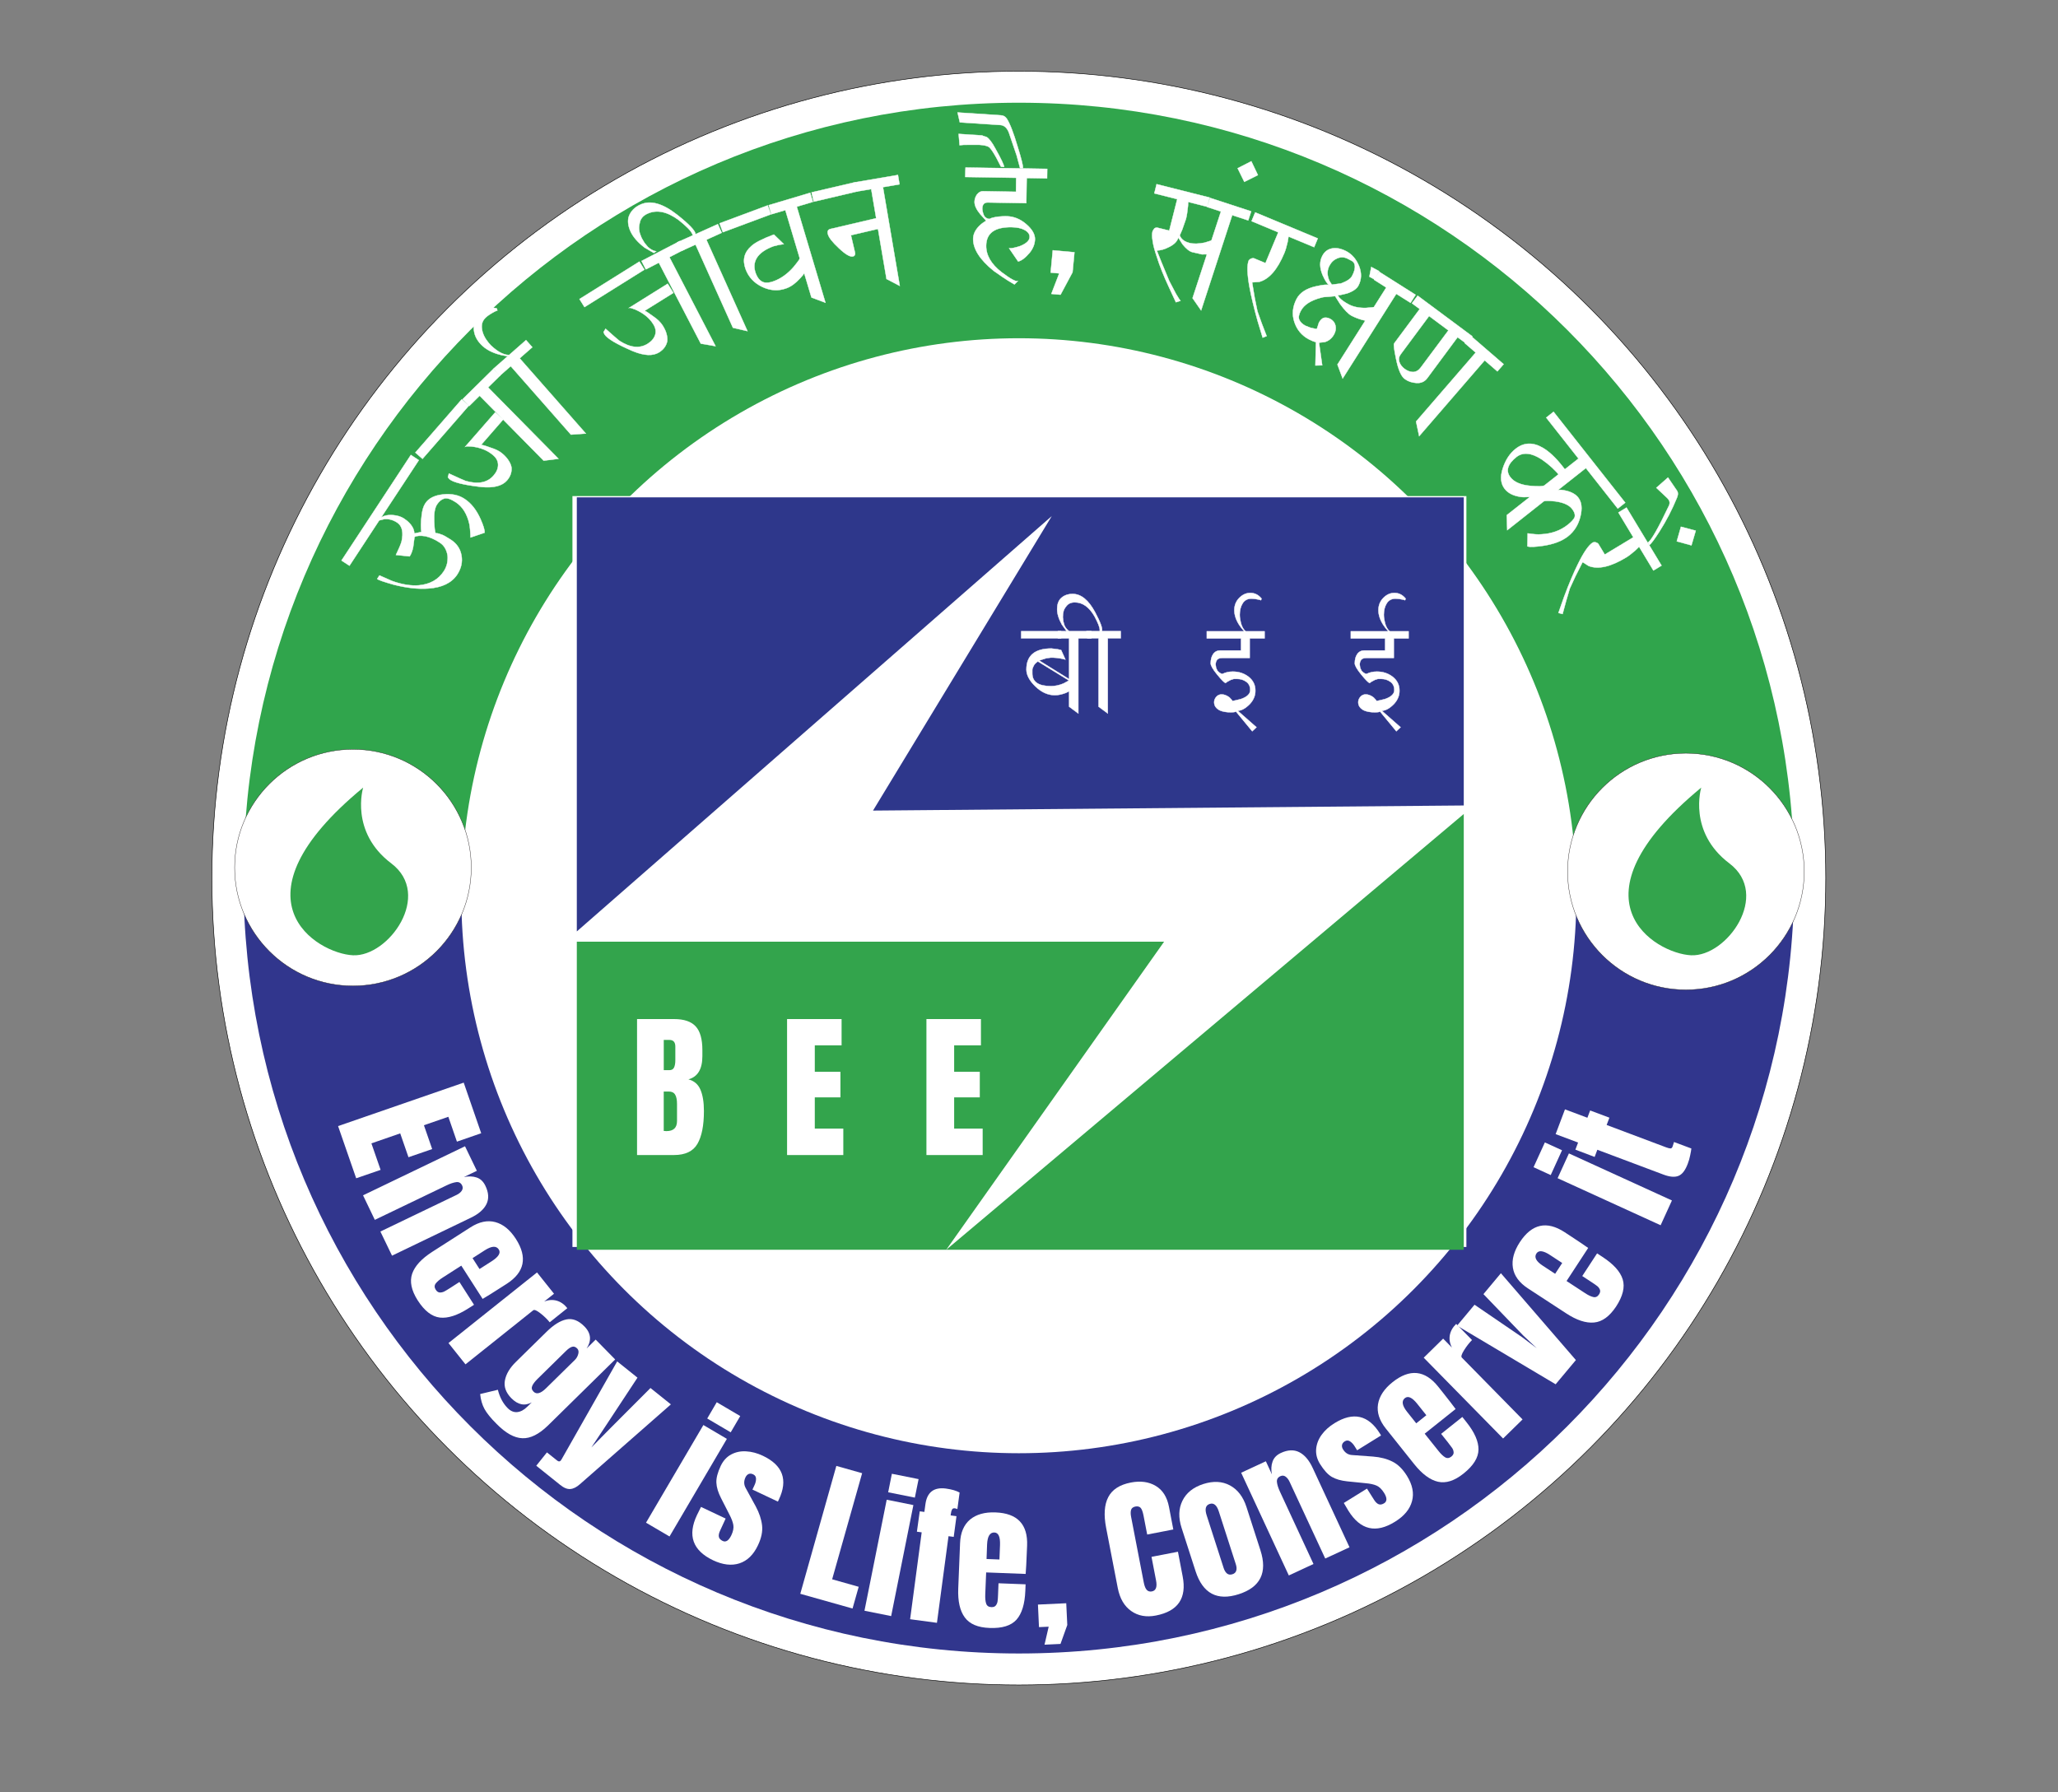 <?xml version="1.0" encoding="utf-8"?>
<!-- Generator: Adobe Illustrator 27.0.0, SVG Export Plug-In . SVG Version: 6.00 Build 0)  -->
<svg version="1.1" id="Layer_1" xmlns="http://www.w3.org/2000/svg" xmlns:xlink="http://www.w3.org/1999/xlink" x="0px" y="0px"
	 viewBox="0 0 573 499" style="enable-background:new 0 0 573 499;" xml:space="preserve">
<rect x="0" y="0" width="573" height="499" fill="#808080" stroke="none"/>
<style type="text/css">
	.st0{fill:#FFFFFF;stroke:#000000;stroke-width:0.15;stroke-miterlimit:10;}
	.st1{fill:#31368D;}
	.st2{fill:#30A54C;}
	.st3{fill:#FFFFFF;}
	.st4{fill:#FFFFFF;stroke:#231F20;stroke-width:0.1;stroke-miterlimit:10;}
	.st5{fill:#FFFFFF;stroke:#FFFFFF;stroke-miterlimit:10;}
	.st6{fill:#2E378B;}
	.st7{fill:#33A44C;}
	.st8{fill:#FFFFFF;stroke:#FFFFFF;stroke-width:0.1;stroke-miterlimit:10;}
</style>
<g>
	<circle class="st0" cx="283.67" cy="244.5" r="224.67"/>
	<path class="st1" d="M283.67,242.67"/>
	<path class="st1" d="M283.67,242.67"/>
	<path class="st1" d="M499.57,244.5c0,119.24-96.66,215.9-215.9,215.9s-215.9-96.66-215.9-215.9"/>
	<path class="st2" d="M67.77,244.5c0-119.24,96.66-215.9,215.9-215.9s215.9,96.66,215.9,215.9"/>
	<circle class="st3" cx="283.67" cy="249.41" r="155.23"/>
	<circle class="st4" cx="98.27" cy="241.58" r="32.94"/>
	<circle class="st4" cx="469.4" cy="242.67" r="32.94"/>
	<rect x="159.88" y="138.63" class="st5" width="247.9" height="208.08"/>
	<polygon class="st6" points="160.6,259.35 160.6,138.48 407.55,138.48 407.55,224.28 243.07,225.7 292.84,143.7 	"/>
	<polygon class="st7" points="160.6,262.2 324.12,262.2 263.45,347.99 407.55,226.65 407.55,347.99 160.6,347.99 	"/>
	<path class="st7" d="M101.11,219.3c0,0-3.79,12.32,7.82,21.09c11.61,8.77-0.71,26.07-10.66,25.6
		C88.31,265.51,63.19,250.58,101.11,219.3z"/>
	<path class="st7" d="M473.67,219.3c0,0-3.79,12.32,7.82,21.09c11.61,8.77-0.71,26.07-10.66,25.6
		C460.87,265.51,435.75,250.58,473.67,219.3z"/>
	<g>
		<path class="st8" d="M119.29,163.86c-2.81,0.21-6.01-0.14-9.59-1.04c-2.89-0.81-4.45-1.35-4.68-1.64l0.63-0.96l3.46,1.53
			c2.78,1,5.28,1.41,7.5,1.23c3.11-0.29,5.43-1.59,6.95-3.91c0.82-1.25,1.18-2.67,1.07-4.3c-0.26-1.67-0.97-2.9-2.16-3.67
			c-1.37-0.92-2.74-1.51-4.09-1.81c-1.35-0.21-2.35-0.14-2.97,0.23l-0.38,2.83c-0.21,1.04-0.53,1.9-0.97,2.57l-3.83-0.4
			c0.77-1.59,1.29-2.81,1.55-3.63c0.62-2.65,0.21-4.46-1.23-5.41c-1.12-0.73-2.3-1.04-3.53-0.94l-1.44,0.36l-8.28,12.62l-2.22-1.45
			l19.31-29.39l2.22,1.46l-10.5,15.96c0.89-0.56,1.97-0.79,3.23-0.68c1.27,0.1,2.31,0.42,3.13,0.96c1.27,0.83,2.15,1.81,2.61,2.87
			c0.18,0.44,0.27,0.88,0.29,1.29l1.96-0.42c-0.19-1.22-0.16-2.75,0.07-4.6c0.16-1.45,0.49-2.57,1.03-3.37
			c0.92-1.41,2.56-2.23,4.91-2.48c2.37-0.26,4.37,0.16,6.01,1.25c1.82,1.19,3.28,3.04,4.42,5.56c0.83,1.89,1.23,3.16,1.15,3.85
			l-3.91,1.33c-0.05-1.78-0.18-3.04-0.34-3.79c-0.63-2.78-1.89-4.79-3.76-6.02c-1.4-0.92-2.46-1.26-3.23-1.03
			c-0.77,0.22-1.42,0.77-2,1.63c-0.63,0.96-0.89,2.53-0.79,4.75c0.07,1.9,0.21,3,0.44,3.3c0.33-0.07,0.78,0.03,1.37,0.27
			c0.31,0.08,0.73,0.25,1.2,0.52c0.48,0.27,1.03,0.6,1.66,1.01c1.63,1.08,2.61,2.53,2.93,4.37c0.33,1.83-0.08,3.6-1.2,5.32
			C125.72,162.32,123.07,163.6,119.29,163.86z"/>
		<path class="st8" d="M117.64,127.76l-2-1.74l12.92-14.83l2,1.74L117.64,127.76z M133.92,123.91c0.27-0.07,1.16,0.18,2.65,0.73
			c1.44,0.44,2.57,1.01,3.39,1.74c0.74,0.64,1.3,1.29,1.7,1.94c0.4,0.64,0.66,1.27,0.75,1.86c0.11,1.31-0.31,2.5-1.26,3.6
			c-1.33,1.52-3.68,2.13-7.05,1.82c-4.93-0.55-7.92-1.29-8.98-2.2l-0.42-0.52l0.29-1.04c2.48,1.15,4.04,1.85,4.65,2.08
			c3.46,1,6.05,0.49,7.77-1.49c0.85-0.97,1.27-1.97,1.27-2.98c0-1.01-0.44-1.9-1.33-2.67c-1.56-1.37-3.59-2.19-6.05-2.46
			c-0.96-0.08-1.55-0.07-1.77,0.05l8.35-9.56l2.26,1.96L133.92,123.91z"/>
		<path class="st8" d="M128.79,111.17l8.59-8.47l1.86,1.89l-3.34,3.28l19.6,19.87l-4.13,0.53l-17.83-18.08l-2.89,2.86L128.79,111.17
			z"/>
		<path class="st8" d="M137.4,102.66l9.06-7.96l1.75,1.98l-3.52,3.09l18.43,20.95l-4.16,0.3l-16.76-19.06l-3.05,2.68L137.4,102.66z"
			/>
		<path class="st8" d="M139.64,98.88l-1.25-0.34c-2.11-0.67-3.74-1.7-4.9-3.11c-1.16-1.4-1.68-2.94-1.56-4.64
			c0.12-1.7,0.77-3.01,1.9-3.97c1.23-1.03,2.72-1.35,4.47-0.97l0.19,0.6l-0.56,0.21c-1.01,0.51-1.83,1.03-2.45,1.53
			c-1.08,0.9-1.52,2.03-1.31,3.37c0.19,1.34,0.83,2.65,1.9,3.94c0.38,0.47,0.82,0.9,1.3,1.3c0.49,0.4,0.96,0.75,1.41,1.05
			c1.03,0.64,2.01,0.99,2.91,1l-0.4,0.33L139.64,98.88z"/>
		<path class="st8" d="M162.74,85.51l-1.4-2.24l16.68-10.43l1.4,2.24L162.74,85.51z M179.45,86.56c0.29,0.01,1.05,0.51,2.33,1.46
			c1.25,0.83,2.16,1.72,2.74,2.65c0.52,0.83,0.88,1.61,1.07,2.35c0.19,0.74,0.25,1.4,0.18,2c-0.27,1.29-1.03,2.31-2.26,3.08
			c-1.71,1.07-4.13,0.97-7.27-0.31c-4.56-1.96-7.21-3.53-7.95-4.73l-0.25-0.6l0.57-0.92c2.04,1.82,3.31,2.94,3.85,3.35
			c3.01,1.94,5.64,2.23,7.87,0.83c1.09-0.68,1.79-1.52,2.09-2.49c0.29-0.96,0.12-1.94-0.51-2.94c-1.09-1.77-2.78-3.13-5.06-4.12
			c-0.89-0.36-1.46-0.51-1.7-0.45L185.9,79l1.59,2.55L179.45,86.56z"/>
		<path class="st8" d="M178.61,72.67l10.71-5.56l1.22,2.35l-4.16,2.15l12.85,24.78l-4.11-0.71l-11.69-22.54l-3.61,1.87L178.61,72.67
			z"/>
		<path class="st8" d="M188.54,67.49l4.38-1.97c-0.03-0.07-0.1-0.23-0.22-0.48c-0.37-0.82-1.61-2.08-3.76-3.79
			c-3.19-2.34-6.06-2.94-8.63-1.78c-1.29,0.57-2.03,1.49-2.22,2.74c-0.21,0.78-0.23,1.45-0.1,2.04c0.07,0.52,0.29,1.2,0.66,2.03
			l0.81,1.37l0.94,1.12c0.73,0.67,1.49,1.08,2.31,1.22l-0.68,0.44l-2.56-1.49c-1.9-1.46-3.22-2.98-3.93-4.54
			c-0.67-1.51-0.83-2.85-0.49-4.04c0.53-1.52,1.63-2.67,3.3-3.41c2.78-1.26,6.17-0.31,10.17,2.83c3.39,2.68,5.1,4.49,5.15,5.42
			l6.2-2.79l1.08,2.41l-4.27,1.93l11.44,25.45l-4.05-0.94l-10.41-23.15l-3.71,1.67L188.54,67.49z"/>
		<path class="st8" d="M201.26,64.66l-0.92-2.48l13.4-4.99l0.92,2.48L201.26,64.66z M223.58,76.57l-0.81,0.92
			c-1.25,1.37-2.5,2.29-3.79,2.76c-2.22,0.83-4.46,0.71-6.73-0.36c-2.27-1.08-3.8-2.71-4.63-4.9c-0.96-2.56-0.44-4.72,1.56-6.46
			c1.03-0.97,3.12-2.04,6.29-3.23l2.76,2.67l-1.44,0.23l-1.45,0.36c-2.22,0.82-3.75,1.89-4.58,3.17c-0.83,1.3-0.94,2.78-0.33,4.42
			c0.41,1.11,1,1.86,1.79,2.29c0.78,0.41,1.87,0.37,3.27-0.15c2-0.75,3.8-2.05,5.43-3.91c1.29-1.56,1.93-2.48,1.92-2.72l1.44,3.85
			L223.58,76.57z"/>
		<path class="st8" d="M214.02,57.13l11.56-3.45l0.75,2.53l-4.49,1.34l7.99,26.74l-3.9-1.46l-7.27-24.32l-3.89,1.15L214.02,57.13z"
			/>
		<path class="st8" d="M226.56,56.16l-0.6-2.59l12.19-2.85l0.6,2.57L226.56,56.16z M236.92,65.5l1.18,5.04
			c0,0.48-0.22,0.77-0.62,0.86c-0.78,0.19-2.09-0.57-3.91-2.29c-1.83-1.7-2.86-3.02-3.08-3.98c-0.18-0.77,0.07-1.22,0.74-1.38
			l12.79-3l0.68,2.93L236.92,65.5z"/>
		<path class="st8" d="M238.12,50.75l11.89-2.03l0.44,2.6l-4.61,0.79l4.68,27.5l-3.69-1.93l-4.26-25.03l-4.01,0.68L238.12,50.75z"/>
		<path class="st8" d="M268.83,46.65l22.74,0.37l-0.04,2.65l-5.67-0.1l-0.11,6.99l-10.74-0.18c-1-0.01-1.51,0.57-1.52,1.79
			c0.05,0.71,0.25,1.35,0.53,1.96c0.41,0.55,0.9,0.83,1.48,0.83l0.63-0.27c1.15-0.34,2.55-0.49,4.19-0.47
			c1.94,0.04,3.74,0.77,5.39,2.18c1.66,1.42,2.46,2.82,2.45,4.19c-0.03,1.33-0.51,2.57-1.44,3.74c-1.2,1.44-2.29,2.26-3.24,2.48
			l-2.52-3.68c0.53,0.08,1.55-0.11,3.05-0.6c1.77-0.71,2.65-1.56,2.67-2.55c0.01-0.78-0.45-1.42-1.37-1.93
			c-0.93-0.51-2.13-0.77-3.61-0.79c-4.69-0.08-7.06,1.61-7.13,5.08c-0.04,2.71,1.38,5.19,4.28,7.44c2.45,1.85,3.95,2.68,4.53,2.49
			l-0.93,0.93c-1.27-0.73-2.38-1.42-3.35-2.09c-0.97-0.66-1.79-1.23-2.46-1.71c-3.85-3.13-5.73-6.1-5.69-8.94
			c0.03-1.26,0.6-2.45,1.72-3.57c0.53-0.53,1.18-1.01,1.9-1.44l-1.63-1.79c-1.08-1.31-1.61-2.46-1.6-3.45
			c0.01-0.74,0.23-1.42,0.67-2.05c0.51-0.62,1.04-0.92,1.61-0.92l9.26,0.16l0.05-3.89l-14.18-0.23L268.83,46.65z"/>
		<path class="st8" d="M266.61,31.32l12.1,0.79c0.68,0.04,1.22,0.36,1.6,0.93c0.88,1.34,1.89,3.97,3.04,7.85
			c1.08,3.48,1.56,5.46,1.45,5.93L284,46.77l-0.93-3.46l-2.2-6.47c-0.53-1.29-1.31-1.96-2.34-2.03l-11.29-0.74L266.61,31.32z
			 M266.91,37.29l6.5,0.42l0.56,0.22l0.74,0.22c0.73,0.49,1.52,1.53,2.37,3.12c1.68,3,2.5,4.73,2.48,5.21l-0.86-0.05l-1.27-2.46
			c-0.99-1.82-1.74-2.86-2.23-3.12c-0.49-0.27-1.35-0.45-2.57-0.53l-4.3,0.01l-1.15,0.11L266.91,37.29z"/>
		<path class="st8" d="M292.53,75.9l0.59-6.21l6.03,0.56l-0.53,5.57l-3.34,6.24l-2.56-0.23l2.2-5.71L292.53,75.9z"/>
		<path class="st8" d="M335.49,70.8c-0.15,0-0.44,0.01-0.83,0.03c-0.33-0.08-0.66-0.16-1-0.25l-1.67-0.37
			c-0.82-0.21-1.72-0.93-2.75-2.2l-1.18-1.87c-0.25,1-1.05,1.85-2.41,2.56c-1.37,0.71-2.55,1.05-3.57,1.04l1.26,3.17l2.2,5.31
			l1.87,3.57l0.92,1.51l0.36,0.45l-1.29,0.41l-1.94-4.2c-1.48-3.17-2.61-6.01-3.39-8.52c-0.31-0.93-0.56-1.71-0.73-2.37
			c-0.18-0.66-0.31-1.31-0.41-1.98c-0.19-1.15-0.19-2.05-0.01-2.75l0.48-0.73c0.31-0.21,0.59-0.27,0.82-0.22l3.33,0.83l2.22-8.77
			l-6.38-1.61l0.64-2.56l14.75,3.72l-0.66,2.57l-5.31-1.35l-0.04,1.08c-0.15,1.55-0.34,2.75-0.56,3.63l-1.05,3.01l-0.71,1.63
			l0.41,0.71c0.51,0.66,1.27,1.11,2.31,1.37c1.11,0.29,2.5,0.26,4.2-0.08l1.93-0.6l-0.99,3.87L335.49,70.8z"/>
		<path class="st8" d="M336.89,55.1l11.47,3.75l-0.82,2.52l-4.46-1.46l-8.66,26.53l-2.38-3.43l7.9-24.12l-3.86-1.26L336.89,55.1z"/>
		<path class="st8" d="M348.4,44.9l1.83,3.85l-3.78,1.89l-1.86-3.79L348.4,44.9z"/>
		<path class="st8" d="M349.48,59.14l17.42,7.25l-1.01,2.44l-7.13-2.97l-0.25,1.49c-0.29,1.29-0.59,2.31-0.92,3.11
			c-1.93,4.63-4.26,7.29-6.99,8.02l-1.98,0.14l0.73,4.37l0.75,3.68l1.2,3.37l1.37,3.54l-1.11,0.44l-1.41-4.65
			c-1.05-3.79-1.81-6.94-2.26-9.44c-0.66-3.67-0.73-6.13-0.21-7.39c0.19-0.26,0.4-0.42,0.62-0.51c0.22-0.08,0.38-0.12,0.48-0.12
			c0.11,0,0.22,0.01,0.34,0.01l3.22,1.34l3.57-8.57l-7.44-3.11L349.48,59.14z"/>
		<path class="st8" d="M368.27,76.64c-0.88-2.07-0.92-3.87-0.08-5.43c0.66-1.25,1.68-1.94,3.07-2.09c1.16-0.1,2.35,0.18,3.57,0.83
			c1.64,0.88,2.83,2.27,3.59,4.2c0.74,1.93,0.67,3.72-0.21,5.38c-0.48,0.9-1.55,1.63-3.17,2.18c-1.41,0.37-2.26,0.53-2.59,0.49
			l0.51,0.74c0.59,0.62,1.46,1.25,2.63,1.86c1.22,0.64,2.78,0.97,4.67,0.94l2.34-0.21l-2.04,3.83l-1.33-0.3
			c-1.12-0.33-2.11-0.73-2.94-1.16c-0.88-0.48-1.93-1.55-3.15-3.22l-1.41-2.22l-1.83,0.16c-0.93,0.03-1.63,0.12-2.09,0.27
			c-2.86,0.75-4.75,1.97-5.64,3.67c-0.56,1.03-0.7,1.87-0.41,2.5c0.29,0.64,0.85,1.19,1.7,1.64l1.44,0.56l1.68,0.37l0.16-0.3
			l0.47-1.46c0.3-0.59,0.71-1.03,1.22-1.33c0.62-0.19,1.27-0.11,1.94,0.25c0.77,0.41,1.26,1.03,1.45,1.83
			c0.19,0.81,0.08,1.61-0.34,2.41c-0.62,1.16-1.52,1.9-2.67,2.22l-1.57,0.16l0.9,6.31l-1.9,0.05l0.16-6.51
			c-0.62-0.15-1.27-0.41-1.98-0.78c-1.98-1.05-3.33-2.67-4.04-4.82c-0.71-2.15-0.49-4.31,0.64-6.45c0.93-1.74,2.71-2.89,5.35-3.48
			c2.07-0.47,3.33-0.57,3.79-0.31C369.61,79.16,368.98,78.23,368.27,76.64z M373.34,78.93c1.66-0.6,2.7-1.29,3.11-2.07
			c0.63-1.19,0.89-2.18,0.75-2.97c-0.07-0.57-0.34-1-0.83-1.26l-1.07-0.56c-0.94-0.51-1.9-0.56-2.89-0.18
			c-0.99,0.4-1.74,1.08-2.27,2.09c-0.6,1.14-0.68,2.37-0.21,3.68c0.07,0.34,0.37,0.88,0.89,1.6L373.34,78.93z M382.73,77.82
			l-1.46-0.78l0.53-2.71l2.18,1.16L382.73,77.82z"/>
		<path class="st8" d="M383.95,75.64l10.19,6.45l-1.41,2.23l-3.97-2.5l-14.93,23.58l-1.45-3.9l13.59-21.44l-3.43-2.18L383.95,75.64z
			"/>
		<path class="st8" d="M405.83,93.9l-8.47,11.43c-0.71,0.94-1.7,1.38-2.97,1.31c-1.29-0.08-2.38-0.45-3.3-1.14
			c-0.97-0.73-1.78-2.56-2.38-5.5c-0.55-2.65-0.74-4.11-0.55-4.37l7.12-9.58l-2.16-1.6l1.59-2.12l15.23,11.32l-1.57,2.12
			L405.83,93.9z M389.97,98.67c-0.48,0.66-0.6,1.35-0.36,2.11c0.26,0.75,0.75,1.4,1.48,1.94c0.77,0.56,1.55,0.85,2.35,0.86
			c0.85-0.05,1.55-0.45,2.11-1.22L403.27,92l-5.38-4L389.97,98.67z"/>
		<path class="st8" d="M409.52,93.53l9.13,7.88l-1.74,2l-3.54-3.07l-18.24,21.11l-0.86-4.08l16.6-19.2l-3.08-2.65L409.52,93.53z"/>
		<path class="st8" d="M432.55,114.66l19.96,25.31l-2.08,1.64l-8.88-11.28l-7.84,6.19c0.44-0.19,1.22-0.15,2.34,0.12
			c1.52,0.36,2.64,0.99,3.34,1.87c1,1.26,1.2,3.04,0.62,5.34c-0.57,2.3-1.72,4.13-3.45,5.49c-1.67,1.31-3.97,2.19-6.92,2.63
			c-2.27,0.33-3.72,0.38-4.37,0.15l0.07-3.61c1.66,0.26,2.89,0.34,3.74,0.26c2.87-0.14,5.35-1.01,7.42-2.64
			c0.92-0.73,1.55-1.4,1.87-1.98c0.29-0.71,0.05-1.55-0.7-2.5c-0.83-1.05-2.37-1.74-4.61-2.05c-1.89-0.21-2.98-0.19-3.26,0.01
			l-10.15,8.02l-0.12-4.2l6.42-5.06c-1.27,0.08-2.16,0.07-2.64-0.03c-1.97-0.29-3.42-1.03-4.34-2.19c-1.14-1.44-1.33-3.34-0.57-5.71
			c0.77-2.37,1.96-4.19,3.59-5.47c2.27-1.79,4.8-1.89,7.55-0.29c1.77,1.04,3.57,2.72,5.42,5.06l0.74,0.94l0.53,0.67l-1.3,1.97
			l-0.45-0.59c-1.4-1.77-3.13-3.37-5.2-4.79c-2.89-1.89-5.24-2.12-7.06-0.7c-1.23,0.97-2,1.94-2.29,2.9
			c-0.29,0.96-0.08,1.89,0.63,2.78c1.05,1.35,2.93,2.13,5.6,2.37c2.2,0.19,3.49,0.15,3.86-0.14l9.47-7.46l-8.99-11.41L432.55,114.66
			z"/>
		<path class="st8" d="M452.86,141.33l9.76,16.15l-2.27,1.37l-3.98-6.61l-1.08,1.05c-0.99,0.86-1.85,1.52-2.59,1.96
			c-4.28,2.59-7.74,3.37-10.39,2.33l-1.67-1.07l-2,3.95l-1.57,3.41l-1.01,3.42l-1,3.68l-1.15-0.31l1.61-4.58
			c1.38-3.68,2.64-6.66,3.78-8.95c1.63-3.34,3.02-5.36,4.2-6.08c0.3-0.1,0.57-0.11,0.79-0.04c0.22,0.07,0.37,0.14,0.45,0.19
			c0.08,0.07,0.18,0.14,0.26,0.21l1.81,3l7.95-4.8l-4.16-6.9L452.86,141.33z"/>
		<path class="st8" d="M464.41,132.96l2.59,3.8c0.27,0.49,0.22,1.15-0.15,1.96c-1.29,3.16-2.9,6.27-4.83,9.3
			c-1.44,2.24-2.37,3.49-2.82,3.74l-0.38-0.71c0.9-0.48,2.87-3.95,5.94-10.41c0.16-0.52,0.14-0.99-0.08-1.38l-0.4-0.51l-3.12-2.93
			L464.41,132.96z"/>
		<path class="st8" d="M472.14,147.76l-1.2,4.09l-4.08-1.12l1.16-4.06L472.14,147.76z"/>
	</g>
	<g>
		<path class="st3" d="M94.13,313.55l34.98-12.1l4.87,14.09l-6.76,2.34l-2.39-6.92l-6.8,2.35l2.3,6.64l-6.6,2.27l-2.3-6.64
			l-8.02,2.78l2.56,7.38l-6.8,2.34L94.13,313.55z"/>
		<path class="st3" d="M129.47,319.17l3.3,6.83l-3.61,1.74c1.3-0.27,2.48-0.23,3.54,0.12c1.07,0.36,1.87,1.12,2.44,2.3
			c0.93,1.92,1.03,3.63,0.3,5.12c-0.74,1.49-2.19,2.76-4.37,3.8l-21.92,10.55l-3.24-6.72l21.24-10.21c0.62-0.3,1.09-0.68,1.41-1.14
			c0.31-0.47,0.36-0.96,0.11-1.48c-0.34-0.7-0.88-1.01-1.61-0.93c-0.75,0.1-1.64,0.38-2.71,0.9l-19.99,9.61l-3.28-6.83
			L129.47,319.17z"/>
		<path class="st3" d="M114.75,354.67c0.74-2.15,2.6-4.17,5.57-6.09l10.66-6.83c2.44-1.56,4.75-2.05,6.94-1.46
			c2.19,0.59,4.09,2.15,5.72,4.68c3.28,5.13,2.42,9.3-2.57,12.51l-1.93,1.23c-1.93,1.25-3.52,2.23-4.76,2.96l-5.94-9.26l-5.15,3.3
			c-0.92,0.59-1.57,1.15-1.97,1.67c-0.4,0.53-0.4,1.11,0.01,1.74c0.31,0.49,0.68,0.74,1.11,0.77c0.41,0.01,0.82-0.07,1.23-0.27
			c0.4-0.21,0.96-0.53,1.68-1l2.57-1.66l4.06,6.35l-1.52,0.97c-3.09,1.98-5.76,2.85-7.99,2.59c-2.24-0.27-4.3-1.87-6.19-4.82
			C114.53,359.28,114.02,356.83,114.75,354.67z M133.51,353.35l3.41-2.18c1.9-1.23,2.56-2.31,1.96-3.26c-0.7-1.08-1.98-1-3.9,0.22
			l-3.41,2.19L133.51,353.35z"/>
		<path class="st3" d="M149.52,354.3l4.73,5.93l-2.74,2.18c1.2-0.48,2.37-0.56,3.48-0.25s2.11,1.01,2.97,2.09l-4.91,3.93
			c-0.67-0.83-1.52-1.67-2.56-2.48c-1.04-0.82-1.71-1.11-2.03-0.86l-18.86,15.05l-4.73-5.93L149.52,354.3z"/>
		<path class="st3" d="M134.89,392.31c-0.64-1.18-1.04-2.55-1.2-4.15l4.93-1.19c0.52,2.08,1.42,3.78,2.7,5.08
			c0.83,0.85,1.72,1.22,2.68,1.14c0.96-0.1,1.9-0.59,2.82-1.51l1.23-1.2c-1.97,1.08-3.86,0.68-5.68-1.16
			c-1.52-1.55-2.12-3.2-1.79-4.95c0.33-1.77,1.35-3.5,3.11-5.21l8.44-8.29c1.98-1.96,3.83-3.12,5.54-3.48
			c1.72-0.37,3.39,0.27,5.04,1.94c0.96,0.97,1.46,1.98,1.55,3.02c0.07,1.04-0.23,2.08-0.94,3.13l2.53-2.48l5.43,5.53l-18.68,18.36
			c-2.52,2.46-4.91,3.67-7.17,3.57c-2.26-0.08-4.65-1.42-7.18-4C136.64,394.87,135.53,393.48,134.89,392.31z M152.06,386.52
			l8.02-7.88c0.45-0.44,0.75-0.99,0.92-1.63c0.18-0.66,0.07-1.16-0.29-1.53c-0.47-0.48-0.96-0.63-1.45-0.47
			c-0.51,0.16-1.05,0.55-1.64,1.12l-8.02,7.88c-0.67,0.67-1.15,1.29-1.4,1.86c-0.26,0.57-0.15,1.12,0.34,1.61
			C149.37,388.34,150.55,388.02,152.06,386.52z"/>
		<path class="st3" d="M152.28,404.41l2.85,2.27c0.41,0.33,0.74,0.31,1.01-0.01c0.12-0.16,0.22-0.3,0.26-0.4l15.44-27.2l5.65,4.53
			L169,396.49l-4.35,6.55l5.53-5.61l10.93-10.95l5.68,4.56l-25.31,22.21c-0.93,0.83-1.82,1.29-2.68,1.35
			c-0.85,0.08-1.79-0.3-2.83-1.14l-6.66-5.34L152.28,404.41z"/>
		<path class="st3" d="M179.87,423.98l15.97-27.19l6.54,3.85l-15.97,27.18L179.87,423.98z M196.91,394.97l2.65-4.53l6.54,3.85
			l-2.65,4.53L196.91,394.97z"/>
		<path class="st3" d="M194.07,421.83l1.11-2.24l6.86,3.24l-1.55,3.37c-0.31,0.67-0.44,1.25-0.34,1.72c0.1,0.48,0.45,0.85,1.05,1.14
			c0.9,0.44,1.71-0.1,2.42-1.57c0.51-1.08,0.7-2.04,0.56-2.87c-0.14-0.82-0.51-1.81-1.12-2.96l-2.31-4.53
			c-0.79-1.55-1.23-2.97-1.29-4.26c-0.07-1.29,0.34-2.86,1.22-4.73c0.7-1.45,1.67-2.5,2.91-3.16c1.26-0.67,2.65-0.96,4.17-0.86
			c1.53,0.08,3.08,0.49,4.64,1.23c5.57,2.64,7.05,6.71,4.45,12.21l-0.26,0.55l-7.09-3.35l0.51-1.09c0.33-0.67,0.49-1.3,0.49-1.89
			c0-0.59-0.26-1-0.78-1.25c-0.47-0.23-0.89-0.26-1.27-0.11c-0.37,0.16-0.67,0.47-0.89,0.93c-0.49,1.04-0.47,2.04,0.07,3l2.78,5.08
			c0.99,1.83,1.57,3.6,1.77,5.3c0.19,1.68-0.19,3.53-1.14,5.53c-1.25,2.65-2.97,4.32-5.16,5.04c-2.19,0.71-4.65,0.42-7.36-0.86
			C192.86,431.72,191.36,427.53,194.07,421.83z"/>
		<path class="st3" d="M222.82,443.78l10.04-35.61l7.18,2.03l-8.35,29.54l7.39,2.09l-1.71,6.05L222.82,443.78z"/>
		<path class="st3" d="M240.69,448.5l6.19-30.91l7.43,1.49l-6.19,30.91L240.69,448.5z M247.29,415.52l1.03-5.16l7.44,1.49
			l-1.04,5.15L247.29,415.52z"/>
		<path class="st3" d="M256.62,426.67l-1.33-0.18l0.79-5.67l1.29,0.16l0.29-2.13c0.45-3.35,2.35-4.82,5.73-4.37
			c1.61,0.22,2.87,0.59,3.79,1.11l-0.62,4.61c-0.27-0.12-0.49-0.19-0.67-0.22c-0.4-0.05-0.67,0.05-0.82,0.33s-0.27,0.68-0.34,1.26
			l-0.05,0.38l1.63,0.22l-0.77,5.76l-1.45-0.19l-3.22,24.12l-7.47-1L256.62,426.67z"/>
		<path class="st3" d="M268.62,450.36c-1.35-1.83-1.96-4.52-1.82-8.05l0.51-12.66c0.11-2.89,1.04-5.06,2.76-6.53
			c1.74-1.45,4.11-2.12,7.12-2c6.09,0.23,9.02,3.33,8.78,9.26l-0.1,2.29c-0.08,2.29-0.19,4.16-0.3,5.58l-11-0.42l-0.25,6.1
			c-0.04,1.09,0.04,1.96,0.25,2.57c0.21,0.63,0.68,0.96,1.44,0.99c0.59,0.03,1-0.14,1.26-0.47c0.26-0.33,0.42-0.73,0.48-1.16
			c0.07-0.45,0.11-1.09,0.14-1.96l0.12-3.05l7.54,0.29l-0.07,1.81c-0.15,3.68-0.97,6.35-2.46,8.03c-1.51,1.68-4,2.45-7.49,2.31
			C272.26,453.18,269.96,452.19,268.62,450.36z M278.27,434.23l0.16-4.04c0.08-2.27-0.42-3.42-1.56-3.48
			c-1.27-0.04-1.94,1.07-2.04,3.33l-0.15,4.05L278.27,434.23z"/>
		<path class="st3" d="M290.82,457.95l1.16-5.01l-2.7,0.12l-0.29-6.28l7.88-0.37l0.29,6.06l-1.89,5.27L290.82,457.95z"/>
		<path class="st3" d="M314.96,448.58c-1.93-1.35-3.17-3.49-3.74-6.39l-3.24-16.75c-0.7-3.6-0.51-6.46,0.59-8.58
			c1.09-2.11,3.19-3.46,6.28-4.06c2.7-0.52,5.01-0.21,6.94,0.94s3.16,3.09,3.69,5.86l1.2,6.27l-7.27,1.41l-1.04-5.38
			c-0.21-1.04-0.48-1.74-0.81-2.08c-0.33-0.34-0.81-0.45-1.44-0.34c-0.64,0.14-1.05,0.44-1.2,0.94c-0.15,0.49-0.15,1.18,0.03,2.05
			l3.52,18.23c0.19,0.96,0.47,1.63,0.83,2.01c0.37,0.38,0.83,0.52,1.41,0.41c1.14-0.22,1.52-1.25,1.16-3.08l-1.26-6.55l7.36-1.42
			l1.31,6.84c1.19,6.09-1.3,9.73-7.46,10.92C319.17,450.35,316.87,449.93,314.96,448.58z"/>
		<path class="st3" d="M332.88,437.5l-3.89-12.06c-0.92-2.85-0.85-5.36,0.22-7.55c1.07-2.2,3-3.76,5.8-4.67
			c2.81-0.9,5.28-0.78,7.44,0.38c2.15,1.16,3.68,3.16,4.6,6.01l3.89,12.06c2,6.2-0.01,10.28-6.03,12.22
			C338.89,445.83,334.88,443.69,332.88,437.5z M344.21,437.32c0.14-0.49,0.1-1.09-0.14-1.81l-4.73-14.68
			c-0.56-1.74-1.41-2.44-2.53-2.07c-1.14,0.36-1.41,1.41-0.85,3.16l4.73,14.67c0.23,0.71,0.55,1.23,0.96,1.56
			c0.41,0.31,0.9,0.38,1.48,0.19C343.7,438.17,344.06,437.82,344.21,437.32z"/>
		<path class="st3" d="M345.57,410.07l6.88-3.19l1.68,3.64c-0.26-1.31-0.19-2.49,0.18-3.54c0.37-1.07,1.14-1.86,2.31-2.41
			c1.94-0.9,3.65-0.97,5.13-0.22c1.48,0.75,2.74,2.22,3.75,4.41l10.24,22.07l-6.76,3.13l-9.92-21.36c-0.29-0.63-0.66-1.11-1.11-1.44
			c-0.45-0.33-0.94-0.37-1.48-0.12c-0.7,0.33-1.01,0.86-0.94,1.6c0.07,0.75,0.36,1.66,0.85,2.72l9.33,20.12l-6.87,3.19
			L345.57,410.07z"/>
		<path class="st3" d="M375.42,420.64l-1.27-2.15l6.45-4l1.98,3.13c0.4,0.63,0.82,1.04,1.27,1.22c0.45,0.18,0.96,0.08,1.52-0.26
			c0.86-0.53,0.86-1.51,0-2.89c-0.64-1.03-1.34-1.71-2.11-2.04c-0.77-0.34-1.81-0.56-3.09-0.67l-5.06-0.51
			c-1.74-0.18-3.16-0.59-4.28-1.23c-1.11-0.64-2.2-1.85-3.3-3.6c-0.85-1.37-1.2-2.75-1.08-4.17c0.12-1.41,0.64-2.74,1.53-3.97
			c0.9-1.23,2.09-2.31,3.57-3.22c5.23-3.24,9.44-2.29,12.66,2.89l0.31,0.52l-6.66,4.13l-0.64-1.03c-0.38-0.64-0.83-1.11-1.31-1.44
			c-0.49-0.33-0.99-0.33-1.48-0.03c-0.44,0.27-0.7,0.62-0.77,1.01c-0.08,0.4,0.01,0.82,0.29,1.26c0.62,0.99,1.46,1.51,2.56,1.56
			l5.76,0.42c2.08,0.16,3.89,0.63,5.41,1.4c1.53,0.75,2.87,2.08,4.04,3.95c1.55,2.49,2.03,4.84,1.42,7.07
			c-0.59,2.22-2.16,4.13-4.71,5.71C383.09,427.04,378.76,426.02,375.42,420.64z"/>
		<path class="st3" d="M400.37,412.58c-2.22-0.51-4.42-2.15-6.62-4.9l-7.9-9.91c-1.81-2.26-2.53-4.52-2.18-6.75
			c0.36-2.24,1.71-4.3,4.06-6.17c4.76-3.79,9-3.38,12.71,1.27l1.42,1.78c1.44,1.81,2.57,3.28,3.42,4.43l-8.61,6.87l3.82,4.78
			c0.68,0.86,1.3,1.45,1.86,1.79c0.57,0.34,1.15,0.27,1.74-0.19c0.45-0.37,0.67-0.75,0.64-1.18s-0.15-0.82-0.4-1.2
			c-0.25-0.37-0.64-0.89-1.18-1.57l-1.9-2.38l5.9-4.71l1.12,1.41c2.3,2.87,3.42,5.45,3.38,7.69c-0.03,2.24-1.41,4.46-4.15,6.65
			C404.97,412.32,402.59,413.08,400.37,412.58z M397.13,394.06l-2.52-3.16c-1.41-1.78-2.56-2.31-3.45-1.61
			c-0.99,0.79-0.78,2.08,0.63,3.85l2.53,3.17L397.13,394.06z"/>
		<path class="st3" d="M396.4,378.04l5.41-5.31l2.45,2.49c-0.6-1.15-0.79-2.29-0.6-3.42c0.21-1.15,0.79-2.2,1.78-3.17l4.41,4.49
			c-0.75,0.75-1.49,1.68-2.2,2.81c-0.7,1.11-0.92,1.81-0.63,2.09l16.9,17.21l-5.42,5.31L396.4,378.04z"/>
		<path class="st3" d="M433.13,385.44l-27.45-16.32l4.87-5.83l13.23,9.03l4.09,3.08l-3.76-3.54l-11.08-11.52l4.86-5.82l20.88,24.18
			L433.13,385.44z"/>
		<path class="st3" d="M443.83,368.24c-2.27,0.22-4.87-0.64-7.83-2.59l-10.6-6.92c-2.42-1.59-3.82-3.5-4.17-5.73
			c-0.36-2.23,0.29-4.61,1.93-7.13c3.34-5.1,7.5-6.02,12.47-2.78l1.92,1.26c1.92,1.26,3.46,2.3,4.64,3.13l-6.02,9.21l5.12,3.35
			c0.9,0.6,1.68,0.97,2.33,1.11c0.64,0.15,1.18-0.1,1.59-0.73c0.31-0.48,0.4-0.92,0.25-1.31c-0.16-0.4-0.41-0.74-0.75-1.01
			c-0.36-0.27-0.89-0.66-1.61-1.12l-2.56-1.68l4.13-6.31l1.51,0.99c3.08,2.01,4.95,4.09,5.62,6.24s0.05,4.69-1.86,7.61
			C448.11,366.56,446.09,368.04,443.83,368.24z M434.96,351.67l-3.39-2.22c-1.9-1.25-3.16-1.38-3.78-0.44
			c-0.7,1.05-0.1,2.22,1.81,3.45l3.39,2.22L434.96,351.67z"/>
		<path class="st3" d="M431.76,327.19l-4.78-2.19l3.15-6.9l4.78,2.18L431.76,327.19z M462.36,341.16l-28.68-13.1l3.15-6.9
			l28.68,13.1L462.36,341.16z"/>
		<path class="st3" d="M467.31,327.42c-1.04,0.41-2.42,0.29-4.15-0.36l-18.42-6.92l-0.75,2l-5.36-2.03l0.75-1.98l-6.25-2.34l2.6-6.9
			l6.24,2.34l0.77-2.03l5.36,2.01l-0.77,2.03l16.57,6.23c0.52,0.19,0.9,0.29,1.18,0.3c0.27,0.01,0.48-0.16,0.6-0.51
			c0.11-0.27,0.19-0.53,0.26-0.79c0.05-0.25,0.11-0.42,0.14-0.49l4.84,1.81c-0.05,0.45-0.15,1.08-0.33,1.9
			c-0.16,0.81-0.38,1.59-0.66,2.31C469.23,325.88,468.36,327.01,467.31,327.42z"/>
	</g>
	<g>
		<path class="st3" d="M177.39,283.75h10.28c2.76,0,4.76,0.67,6.02,2.03c1.25,1.35,1.87,3.56,1.87,6.61v1.68
			c0,3.61-1.3,5.77-3.89,6.47c1.59,0.41,2.71,1.37,3.35,2.87c0.64,1.49,0.97,3.48,0.97,5.94c0,4.04-0.6,7.07-1.81,9.15
			c-1.2,2.07-3.38,3.11-6.53,3.11h-10.28V283.75z M186.34,297.98c0.66,0,1.09-0.23,1.33-0.73c0.23-0.48,0.36-1.16,0.36-2.05v-3.79
			c0-1.23-0.55-1.85-1.63-1.85h-1.59v8.42H186.34z M188.5,312.13v-4.71c0-1.15-0.16-2.01-0.51-2.6c-0.34-0.59-0.93-0.89-1.78-0.89
			h-1.41v10.97l0.74,0.05C187.52,314.96,188.5,314.01,188.5,312.13z"/>
		<path class="st3" d="M219.14,321.61v-37.86h15.18v7.32h-7.46v7.36H234v7.13h-7.14v8.69h7.94v7.36H219.14z"/>
		<path class="st3" d="M257.94,321.61v-37.86h15.18v7.32h-7.46v7.36h7.14v7.13h-7.14v8.69h7.94v7.36H257.94z"/>
	</g>
	<g>
		<path class="st8" d="M284.33,177.74v-1.98h11.11v1.98H284.33z M296.81,192.91c-1.15,0.44-2.18,0.66-3.09,0.66
			c-1.94,0-3.75-0.81-5.42-2.42c-1.67-1.61-2.52-3.19-2.52-4.72c0-3.91,2.33-5.86,6.97-5.86l1.77,0.22l0.93,0.22l1.19,2.64
			l-1.23-0.29c-0.97-0.16-1.71-0.25-2.2-0.25h-0.67l-1.27,0.18l-1.94,0.62l8.87,5.51v2.78L296.81,192.91z M288.97,184.17
			c-0.62,0.41-1.01,0.83-1.19,1.27c-0.25,0.45-0.36,0.81-0.36,1.07v1.01c0,2.35,1.72,3.53,5.21,3.53c1.15,0,2.31-0.25,3.49-0.75
			l1.51-0.81L288.97,184.17z"/>
		<path class="st8" d="M294.55,175.75h9.3v1.98h-3.61v20.94l-2.56-1.89v-19.05h-3.13V175.75z"/>
		<path class="st8" d="M302.49,175.75h3.71c0-0.05,0-0.19,0-0.4c0-0.67-0.49-1.92-1.46-3.74c-1.49-2.59-3.33-3.89-5.5-3.89
			c-1.09,0-1.9,0.4-2.44,1.19c-0.37,0.47-0.62,0.93-0.7,1.37c-0.12,0.38-0.18,0.92-0.18,1.59l0.14,1.19l0.3,1.05
			c0.3,0.68,0.71,1.19,1.23,1.55l-0.62,0.08l-1.31-1.81c-0.89-1.59-1.33-3.02-1.33-4.31c0-1.25,0.31-2.2,0.93-2.91
			c0.85-0.88,1.98-1.33,3.39-1.33c2.35,0,4.43,1.7,6.25,5.08c1.53,2.87,2.16,4.64,1.9,5.28h5.24v1.98h-3.61v20.94l-2.56-1.89v-19.05
			h-3.13L302.49,175.75z"/>
		<path class="st8" d="M347.95,177.74v5.47h-7.72c-0.64,0-1.09,0.18-1.37,0.52c-0.26,0.36-0.4,0.79-0.4,1.33l0.14,0.93l0.36,0.75
			c0.44,0.52,0.89,0.83,1.37,0.92c0.88-0.44,1.85-0.66,2.9-0.66c1.71,0,3.19,0.49,4.43,1.46c1.25,0.99,1.87,2.27,1.87,3.85
			c0,1.38-0.51,2.6-1.51,3.69c-1.23,1.26-2.38,1.89-3.43,1.89l5.25,4.61l-1.19,1.11l-4.54-5.5c-0.12,0.14-0.62,0.22-1.51,0.22
			c-1.18,0-2.16-0.18-2.96-0.53c-1.05-0.53-1.59-1.29-1.59-2.27c0-0.56,0.21-1.07,0.6-1.51c0.4-0.45,0.89-0.67,1.48-0.67
			c0.73,0,1.46,0.29,2.2,0.85c0.53,0.52,0.79,0.85,0.79,1l1.19-0.26l1.23-0.31c1.71-0.6,2.56-1.44,2.56-2.49
			c0-1.01-0.37-1.79-1.11-2.31c-0.73-0.53-1.57-0.79-2.5-0.79h-0.97l-0.83,0.26c-0.77,0.38-1.26,0.68-1.46,0.89
			c-0.34-0.1-1.12-0.88-2.33-2.35s-1.81-2.52-1.81-3.13c0-1.08,0.23-1.96,0.7-2.61c0.47-0.66,1.14-0.99,1.98-0.99h5.77v-3.35H336
			v-1.98h16.09v1.98H347.95z"/>
		<path class="st8" d="M345.61,174.82l-0.57-0.79c-0.9-1.4-1.37-2.78-1.37-4.13c0-1.37,0.47-2.5,1.37-3.42
			c0.92-0.93,1.94-1.38,3.09-1.38c1.23,0,2.27,0.52,3.13,1.59l-0.18,0.44l-0.45-0.15c-0.85-0.19-1.59-0.29-2.2-0.29
			c-1.08,0-1.9,0.44-2.44,1.3c-0.55,0.88-0.82,1.93-0.82,3.19c0,0.45,0.04,0.92,0.14,1.37c0.08,0.47,0.19,0.9,0.3,1.29
			c0.3,0.88,0.71,1.53,1.23,1.98h-0.4L345.61,174.82z"/>
		<path class="st8" d="M388.07,177.74v5.47h-7.72c-0.64,0-1.09,0.18-1.37,0.52c-0.26,0.36-0.4,0.79-0.4,1.33l0.14,0.93l0.36,0.75
			c0.44,0.52,0.89,0.83,1.37,0.92c0.88-0.44,1.85-0.66,2.9-0.66c1.71,0,3.19,0.49,4.43,1.46c1.25,0.99,1.87,2.27,1.87,3.85
			c0,1.38-0.51,2.6-1.51,3.69c-1.23,1.26-2.38,1.89-3.43,1.89l5.25,4.61l-1.19,1.11l-4.54-5.5c-0.12,0.14-0.62,0.22-1.51,0.22
			c-1.18,0-2.16-0.18-2.96-0.53c-1.05-0.53-1.59-1.29-1.59-2.27c0-0.56,0.21-1.07,0.6-1.51c0.4-0.45,0.89-0.67,1.48-0.67
			c0.73,0,1.46,0.29,2.2,0.85c0.53,0.52,0.79,0.85,0.79,1l1.19-0.26l1.23-0.31c1.71-0.6,2.56-1.44,2.56-2.49
			c0-1.01-0.37-1.79-1.11-2.31c-0.73-0.53-1.57-0.79-2.5-0.79h-0.97l-0.83,0.26c-0.77,0.38-1.26,0.68-1.46,0.89
			c-0.34-0.1-1.12-0.88-2.33-2.35c-1.2-1.48-1.81-2.52-1.81-3.13c0-1.08,0.23-1.96,0.7-2.61c0.47-0.66,1.14-0.99,1.98-0.99h5.77
			v-3.35h-9.56v-1.98h16.09v1.98H388.07z"/>
		<path class="st8" d="M385.73,174.82l-0.57-0.79c-0.9-1.4-1.37-2.78-1.37-4.13c0-1.37,0.47-2.5,1.37-3.42
			c0.92-0.93,1.94-1.38,3.09-1.38c1.23,0,2.27,0.52,3.13,1.59l-0.18,0.44l-0.45-0.15c-0.85-0.19-1.59-0.29-2.2-0.29
			c-1.08,0-1.9,0.44-2.44,1.3c-0.55,0.88-0.82,1.93-0.82,3.19c0,0.45,0.04,0.92,0.14,1.37c0.08,0.47,0.19,0.9,0.3,1.29
			c0.3,0.88,0.71,1.53,1.23,1.98h-0.4L385.73,174.82z"/>
	</g>
</g>
</svg>
